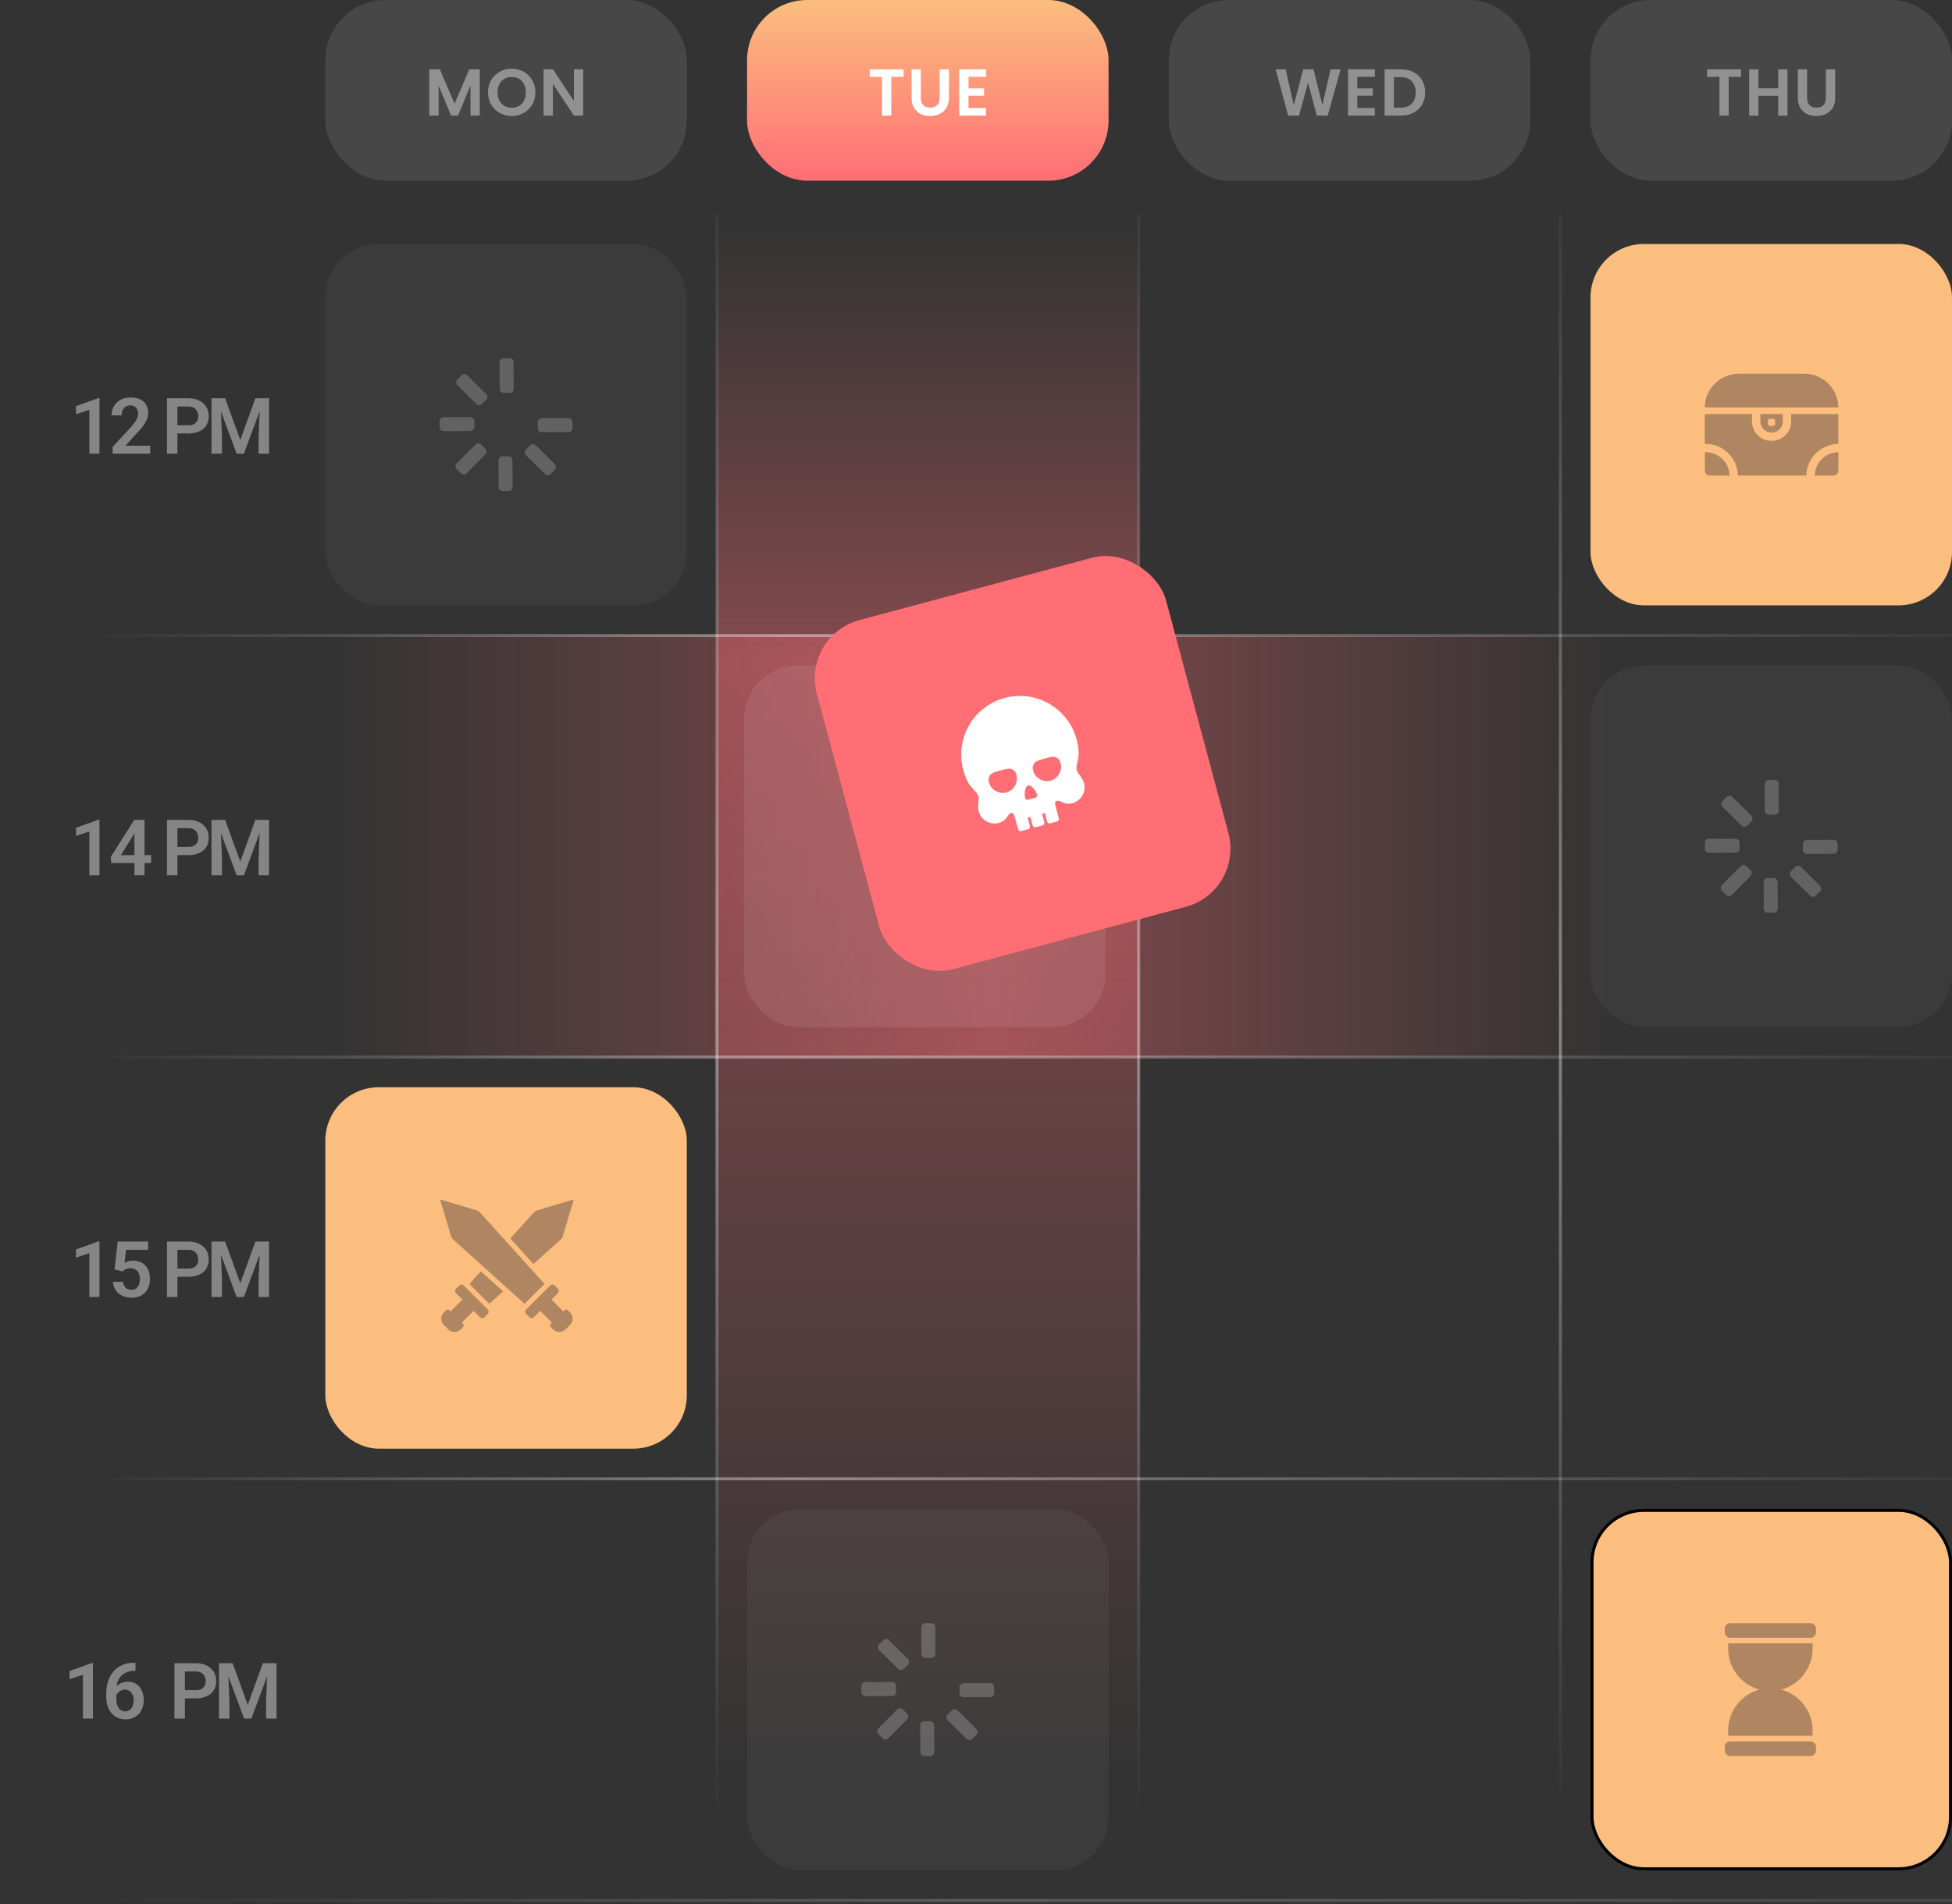 <svg width="452" height="441" viewBox="0 0 452 441" fill="none" xmlns="http://www.w3.org/2000/svg">
<rect x="0" y="0" width="452" height="441" fill="#333333" stroke="none"/>
<rect opacity="0.4" x="166.012" y="52.315" width="97.654" height="358.531" fill="url(#paint0_linear_718_11853)"/>
<rect opacity="0.4" x="35.574" y="244.833" width="97.654" height="358.531" transform="rotate(-90 35.574 244.833)" fill="url(#paint1_linear_718_11853)"/>
<rect x="75.333" y="-0" width="83.704" height="41.852" rx="13.951" fill="white" fill-opacity="0.1"/>
<path opacity="0.4" d="M111.089 16.054V26.765H108.941V19.798L106.071 26.765H104.444L101.559 19.798V26.765H99.411V16.054H101.851L105.258 24.018L108.664 16.054H111.089ZM118.492 26.873C117.489 26.873 116.569 26.637 115.73 26.167C114.891 25.696 114.226 25.047 113.735 24.218C113.244 23.379 112.998 22.433 112.998 21.379C112.998 20.335 113.244 19.399 113.735 18.571C114.226 17.732 114.891 17.077 115.73 16.607C116.569 16.136 117.489 15.901 118.492 15.901C119.505 15.901 120.425 16.136 121.254 16.607C122.093 17.077 122.753 17.732 123.234 18.571C123.725 19.399 123.97 20.335 123.97 21.379C123.97 22.433 123.725 23.379 123.234 24.218C122.753 25.047 122.093 25.696 121.254 26.167C120.415 26.637 119.495 26.873 118.492 26.873ZM118.492 24.955C119.136 24.955 119.704 24.811 120.195 24.525C120.686 24.228 121.07 23.809 121.346 23.267C121.622 22.724 121.761 22.095 121.761 21.379C121.761 20.663 121.622 20.039 121.346 19.507C121.07 18.965 120.686 18.55 120.195 18.264C119.704 17.977 119.136 17.834 118.492 17.834C117.847 17.834 117.275 17.977 116.773 18.264C116.282 18.55 115.899 18.965 115.622 19.507C115.346 20.039 115.208 20.663 115.208 21.379C115.208 22.095 115.346 22.724 115.622 23.267C115.899 23.809 116.282 24.228 116.773 24.525C117.275 24.811 117.847 24.955 118.492 24.955ZM135.037 26.765H132.889L128.024 19.415V26.765H125.876V16.039H128.024L132.889 23.405V16.039H135.037V26.765Z" fill="white"/>
<rect x="172.988" y="-0" width="83.704" height="41.852" rx="13.951" fill="url(#paint2_linear_718_11853)"/>
<path d="M209.237 16.054V17.788H206.383V26.765H204.235V17.788H201.38V16.054H209.237ZM213.23 16.054V22.683C213.23 23.41 213.419 23.967 213.797 24.356C214.176 24.735 214.708 24.924 215.393 24.924C216.089 24.924 216.626 24.735 217.005 24.356C217.383 23.967 217.572 23.41 217.572 22.683V16.054H219.736V22.668C219.736 23.578 219.537 24.351 219.138 24.985C218.749 25.609 218.222 26.08 217.557 26.397C216.902 26.714 216.171 26.873 215.363 26.873C214.565 26.873 213.838 26.714 213.184 26.397C212.539 26.08 212.028 25.609 211.649 24.985C211.27 24.351 211.081 23.578 211.081 22.668V16.054H213.23ZM224.267 17.788V20.474H227.873V22.177H224.267V25.016H228.334V26.765H222.119V16.039H228.334V17.788H224.267Z" fill="white"/>
<rect x="270.642" y="-0" width="83.704" height="41.852" rx="13.951" fill="white" fill-opacity="0.1"/>
<path opacity="0.4" d="M310.432 16.054L307.44 26.765H304.908L302.897 19.139L300.795 26.765L298.278 26.781L295.393 16.054H297.695L299.583 24.372L301.762 16.054H304.156L306.212 24.325L308.115 16.054H310.432ZM314.29 17.788V20.474H317.896V22.177H314.29V25.016H318.357V26.765H312.142V16.039H318.357V17.788H314.29ZM324.36 16.054C325.486 16.054 326.473 16.274 327.322 16.714C328.181 17.154 328.841 17.783 329.302 18.602C329.772 19.41 330.008 20.351 330.008 21.425C330.008 22.499 329.772 23.441 329.302 24.249C328.841 25.047 328.181 25.666 327.322 26.105C326.473 26.545 325.486 26.765 324.36 26.765H320.616V16.054H324.36ZM324.284 24.939C325.409 24.939 326.279 24.632 326.892 24.018C327.506 23.405 327.813 22.54 327.813 21.425C327.813 20.31 327.506 19.44 326.892 18.816C326.279 18.182 325.409 17.865 324.284 17.865H322.764V24.939H324.284Z" fill="white"/>
<rect x="368.296" y="-0" width="83.704" height="41.852" rx="13.951" fill="white" fill-opacity="0.1"/>
<path opacity="0.4" d="M403.15 16.054V17.788H400.296V26.765H398.147V17.788H395.293V16.054H403.15ZM413.909 16.054V26.765H411.761V22.207H407.173V26.765H405.024V16.054H407.173V20.458H411.761V16.054H413.909ZM418.449 16.054V22.683C418.449 23.41 418.638 23.967 419.016 24.356C419.395 24.734 419.927 24.924 420.612 24.924C421.308 24.924 421.845 24.734 422.224 24.356C422.602 23.967 422.791 23.41 422.791 22.683V16.054H424.955V22.668C424.955 23.578 424.756 24.351 424.357 24.985C423.968 25.609 423.441 26.08 422.776 26.397C422.121 26.714 421.39 26.873 420.582 26.873C419.784 26.873 419.057 26.714 418.403 26.397C417.758 26.08 417.247 25.609 416.868 24.985C416.489 24.351 416.3 23.578 416.3 22.668V16.054H418.449Z" fill="white"/>
<path opacity="0.4" d="M0 147.179H452" stroke="url(#paint3_linear_718_11853)" stroke-width="0.698" stroke-miterlimit="10"/>
<path opacity="0.4" d="M166.012 440.142L166.012 49.525" stroke="url(#paint4_linear_718_11853)" stroke-width="0.698" stroke-miterlimit="10"/>
<path opacity="0.4" d="M263.667 440.142L263.667 49.525" stroke="url(#paint5_linear_718_11853)" stroke-width="0.698" stroke-miterlimit="10"/>
<path opacity="0.4" d="M361.321 440.142L361.321 49.525" stroke="url(#paint6_linear_718_11853)" stroke-width="0.698" stroke-miterlimit="10"/>
<path opacity="0.4" d="M0 244.833H452" stroke="url(#paint7_linear_718_11853)" stroke-width="0.698" stroke-miterlimit="10"/>
<path opacity="0.4" d="M0 342.487H452" stroke="url(#paint8_linear_718_11853)" stroke-width="0.698" stroke-miterlimit="10"/>
<path opacity="0.2" d="M0 440.142H452" stroke="url(#paint9_linear_718_11853)" stroke-width="0.698" stroke-miterlimit="10"/>
<rect x="368.296" y="56.5" width="83.704" height="83.704" rx="12.373" fill="#FBBE7E"/>
<g opacity="0.3">
<path d="M400.486 110.147H395.94C395.297 110.147 394.776 109.63 394.776 108.994V104.729C394.835 104.729 394.895 104.726 394.954 104.726C397.986 104.726 400.458 107.152 400.486 110.147Z" fill="#000223"/>
<path d="M407.626 95.899V97.643C407.626 99.041 408.775 100.177 410.189 100.177H410.252C411.665 100.177 412.814 99.04 412.814 97.643V95.899H407.626ZM411.065 98.17C411.065 98.432 410.851 98.644 410.585 98.644H409.855C409.591 98.644 409.377 98.432 409.377 98.17V97.449C409.377 97.186 409.591 96.974 409.855 96.974H410.585C410.851 96.974 411.065 97.186 411.065 97.449V98.17Z" fill="#000223"/>
<path d="M425.678 95.899V102.811C421.611 102.85 418.311 106.122 418.284 110.148H402.408C402.382 106.096 399.042 102.81 394.939 102.81C394.88 102.81 394.82 102.81 394.761 102.813V95.899H405.685V97.643C405.685 100.099 407.705 102.096 410.187 102.096H410.25C412.733 102.096 414.753 100.099 414.753 97.643V95.899H425.678Z" fill="#000223"/>
<path d="M425.692 104.728V108.995C425.692 109.631 425.169 110.147 424.526 110.147H420.237C420.264 107.179 422.694 104.768 425.692 104.728Z" fill="#000223"/>
<path d="M402.661 86.554H417.778C422.138 86.554 425.677 90.056 425.677 94.369H394.76C394.76 90.056 398.301 86.554 402.661 86.554Z" fill="#000223"/>
</g>
<rect x="75.333" y="251.809" width="83.704" height="83.704" rx="12.373" fill="#FBBE7E"/>
<g opacity="0.3">
<path fill-rule="evenodd" clip-rule="evenodd" d="M104.893 287.025C104.681 286.834 104.525 286.588 104.444 286.315L101.896 277.791L110.42 280.337C110.693 280.419 110.939 280.575 111.13 280.786C111.916 281.658 112.702 282.529 113.488 283.401C114.273 284.271 115.058 285.141 115.843 286.012C117.479 287.827 119.116 289.642 120.753 291.456C121.958 292.791 123.162 294.126 124.365 295.461C124.936 296.093 125.506 296.726 126.077 297.358C125.808 297.626 125.54 297.893 125.272 298.161C125.004 298.428 124.736 298.695 124.468 298.962L123.091 300.339C122.55 300.884 122.007 301.428 121.465 301.972L115.843 296.902L109.806 291.458L104.893 287.025ZM130.319 286.315L132.866 277.791L124.343 280.339C124.068 280.42 123.822 280.575 123.632 280.786L119.2 285.701L118.145 286.87L118.181 286.838L123.516 292.754C123.704 292.585 123.892 292.415 124.08 292.246C124.268 292.077 124.456 291.907 124.644 291.738C125.516 290.952 126.387 290.166 127.258 289.38C128.128 288.595 128.999 287.81 129.87 287.025C130.081 286.834 130.237 286.588 130.319 286.315ZM111.331 294.428L116.498 299.086C115.965 299.567 115.431 300.049 114.898 300.53C114.365 301.011 113.831 301.492 113.299 301.973C111.761 300.435 110.223 298.897 108.686 297.359L111.331 294.428ZM112.944 303.298L107.358 297.712C107.081 297.435 106.632 297.435 106.355 297.712L105.576 298.491C105.299 298.768 105.299 299.217 105.576 299.494L107.094 301.012C107.035 301.034 106.981 301.069 106.933 301.116L104.329 303.721L104.05 303.442C103.838 303.231 103.496 303.231 103.284 303.442L102.763 303.964C101.964 304.763 101.963 306.061 102.763 306.861L103.796 307.894C104.595 308.693 105.893 308.694 106.693 307.894L107.214 307.372C107.426 307.161 107.426 306.818 107.214 306.607L106.936 306.328L109.54 303.723C109.587 303.676 109.622 303.621 109.645 303.563L111.163 305.08C111.439 305.357 111.889 305.357 112.165 305.08L112.944 304.301C113.221 304.024 113.221 303.575 112.944 303.298ZM127.406 297.71L121.82 303.297C121.543 303.574 121.543 304.023 121.82 304.3L122.599 305.079C122.876 305.356 123.325 305.356 123.602 305.079L125.118 303.563C125.14 303.622 125.175 303.677 125.223 303.724L127.827 306.329L127.548 306.608C127.336 306.82 127.336 307.163 127.548 307.374L128.069 307.896C128.868 308.695 130.166 308.695 130.966 307.896L131.999 306.862C132.798 306.063 132.799 304.765 131.999 303.966L131.478 303.444C131.266 303.233 130.924 303.233 130.712 303.444L130.434 303.722L127.83 301.117C127.782 301.07 127.727 301.035 127.668 301.012L129.188 299.492C129.465 299.215 129.465 298.766 129.188 298.489L128.409 297.71C128.132 297.433 127.683 297.433 127.406 297.71Z" fill="#000223"/>
</g>
<rect x="75.333" y="56.5" width="83.704" height="83.704" rx="12.373" fill="white" fill-opacity="0.04"/>
<g opacity="0.2">
<path d="M132.567 99.147L132.561 97.776C132.559 97.26 132.14 96.843 131.624 96.845L125.439 96.869C124.923 96.871 124.506 97.291 124.508 97.807L124.514 99.178C124.516 99.694 124.935 100.11 125.451 100.108L131.636 100.084C132.152 100.082 132.569 99.663 132.567 99.147Z" fill="white"/>
<path d="M127.5 109.788L128.465 108.815C128.829 108.449 128.826 107.858 128.46 107.494L124.07 103.138C123.704 102.774 123.112 102.777 122.749 103.143L121.783 104.116C121.42 104.482 121.422 105.074 121.789 105.437L126.179 109.793C126.545 110.157 127.136 110.155 127.5 109.788Z" fill="white"/>
<path d="M116.388 113.736L117.758 113.731C118.274 113.729 118.691 113.309 118.689 112.793L118.665 106.609C118.663 106.093 118.243 105.676 117.728 105.678L116.357 105.683C115.841 105.685 115.424 106.105 115.426 106.621L115.45 112.806C115.452 113.322 115.872 113.738 116.388 113.736Z" fill="white"/>
<path d="M105.745 108.665L106.718 109.631C107.084 109.994 107.676 109.992 108.039 109.626L112.396 105.236C112.759 104.869 112.757 104.278 112.391 103.914L111.418 102.949C111.051 102.586 110.46 102.588 110.096 102.954L105.74 107.344C105.377 107.71 105.379 108.302 105.745 108.665Z" fill="white"/>
<path d="M101.803 97.555L101.808 98.925C101.81 99.441 102.23 99.858 102.746 99.856L108.931 99.832C109.447 99.83 109.863 99.41 109.861 98.894L109.856 97.524C109.854 97.008 109.434 96.591 108.918 96.593L102.734 96.617C102.218 96.619 101.801 97.039 101.803 97.555Z" fill="white"/>
<path d="M106.872 86.913L105.907 87.886C105.543 88.252 105.545 88.844 105.912 89.207L110.302 93.564C110.668 93.927 111.259 93.925 111.623 93.558L112.588 92.585C112.952 92.219 112.95 91.628 112.583 91.264L108.193 86.908C107.827 86.544 107.235 86.547 106.872 86.913Z" fill="white"/>
<path d="M117.984 82.969L116.613 82.974C116.097 82.976 115.681 83.396 115.683 83.912L115.706 90.097C115.708 90.613 116.128 91.03 116.644 91.028L118.015 91.022C118.531 91.02 118.947 90.6 118.945 90.085L118.922 83.9C118.92 83.384 118.5 82.967 117.984 82.969Z" fill="white"/>
</g>
<rect x="368.296" y="154.154" width="83.704" height="83.704" rx="12.373" fill="white" fill-opacity="0.04"/>
<g opacity="0.2">
<path d="M425.527 196.801L425.522 195.43C425.52 194.914 425.1 194.498 424.584 194.5L418.399 194.523C417.883 194.525 417.467 194.945 417.469 195.461L417.474 196.832C417.476 197.348 417.896 197.764 418.412 197.762L424.597 197.739C425.113 197.737 425.529 197.317 425.527 196.801Z" fill="white"/>
<path d="M420.46 207.442L421.425 206.469C421.789 206.103 421.787 205.512 421.42 205.148L417.03 200.792C416.664 200.428 416.073 200.43 415.709 200.797L414.744 201.77C414.38 202.136 414.383 202.727 414.749 203.091L419.139 207.447C419.505 207.811 420.097 207.808 420.46 207.442Z" fill="white"/>
<path d="M409.35 211.39L410.721 211.385C411.237 211.383 411.654 210.963 411.652 210.447L411.628 204.263C411.626 203.747 411.206 203.33 410.69 203.332L409.319 203.337C408.804 203.339 408.387 203.759 408.389 204.275L408.413 210.46C408.415 210.976 408.834 211.392 409.35 211.39Z" fill="white"/>
<path d="M398.706 206.319L399.679 207.285C400.046 207.648 400.637 207.646 401.001 207.28L405.357 202.889C405.72 202.523 405.718 201.932 405.352 201.568L404.379 200.603C404.013 200.239 403.421 200.242 403.058 200.608L398.701 204.998C398.338 205.364 398.34 205.956 398.706 206.319Z" fill="white"/>
<path d="M394.765 195.209L394.771 196.58C394.773 197.096 395.192 197.512 395.708 197.51L401.893 197.486C402.409 197.484 402.826 197.065 402.824 196.549L402.818 195.178C402.816 194.662 402.397 194.245 401.881 194.247L395.696 194.271C395.18 194.273 394.763 194.693 394.765 195.209Z" fill="white"/>
<path d="M399.834 184.567L398.869 185.54C398.506 185.906 398.508 186.497 398.874 186.861L403.264 191.217C403.63 191.581 404.222 191.579 404.585 191.212L405.551 190.239C405.914 189.873 405.912 189.282 405.546 188.918L401.156 184.562C400.789 184.198 400.198 184.201 399.834 184.567Z" fill="white"/>
<path d="M410.945 180.623L409.575 180.628C409.059 180.63 408.642 181.05 408.644 181.566L408.668 187.751C408.67 188.266 409.09 188.683 409.605 188.681L410.976 188.676C411.492 188.674 411.909 188.254 411.907 187.738L411.883 181.553C411.881 181.037 411.461 180.621 410.945 180.623Z" fill="white"/>
</g>
<rect x="172.29" y="154.154" width="83.704" height="83.704" rx="12.373" fill="white" fill-opacity="0.08"/>
<rect x="172.988" y="349.463" width="83.704" height="83.704" rx="12.373" fill="white" fill-opacity="0.04"/>
<g opacity="0.2">
<path d="M230.221 392.109L230.216 390.739C230.214 390.223 229.794 389.806 229.278 389.808L223.093 389.832C222.577 389.834 222.16 390.254 222.162 390.77L222.168 392.14C222.17 392.656 222.589 393.073 223.105 393.071L229.29 393.047C229.806 393.045 230.223 392.625 230.221 392.109Z" fill="white"/>
<path d="M225.154 402.751L226.119 401.778C226.482 401.412 226.48 400.82 226.114 400.457L221.724 396.1C221.358 395.737 220.766 395.739 220.403 396.105L219.437 397.078C219.074 397.444 219.076 398.036 219.442 398.399L223.832 402.756C224.199 403.119 224.79 403.117 225.154 402.751Z" fill="white"/>
<path d="M214.043 406.699L215.413 406.694C215.929 406.692 216.346 406.272 216.344 405.756L216.32 399.571C216.318 399.055 215.898 398.639 215.383 398.641L214.012 398.646C213.496 398.648 213.079 399.068 213.081 399.584L213.105 405.768C213.107 406.284 213.527 406.701 214.043 406.699Z" fill="white"/>
<path d="M203.399 401.628L204.372 402.593C204.739 402.957 205.33 402.954 205.693 402.588L210.05 398.198C210.413 397.832 210.411 397.24 210.045 396.877L209.072 395.911C208.706 395.548 208.114 395.55 207.751 395.916L203.394 400.306C203.031 400.673 203.033 401.264 203.399 401.628Z" fill="white"/>
<path d="M199.458 390.517L199.463 391.888C199.465 392.404 199.885 392.821 200.401 392.819L206.586 392.795C207.102 392.793 207.518 392.373 207.516 391.857L207.511 390.486C207.509 389.971 207.089 389.554 206.573 389.556L200.389 389.58C199.873 389.582 199.456 390.001 199.458 390.517Z" fill="white"/>
<path d="M204.527 379.876L203.561 380.849C203.198 381.215 203.2 381.806 203.566 382.17L207.957 386.526C208.323 386.89 208.914 386.887 209.278 386.521L210.243 385.548C210.607 385.182 210.604 384.591 210.238 384.227L205.848 379.871C205.482 379.507 204.89 379.51 204.527 379.876Z" fill="white"/>
<path d="M215.638 375.932L214.267 375.937C213.751 375.939 213.335 376.359 213.337 376.875L213.36 383.059C213.362 383.575 213.782 383.992 214.298 383.99L215.669 383.985C216.185 383.983 216.601 383.563 216.599 383.047L216.576 376.862C216.574 376.346 216.154 375.93 215.638 375.932Z" fill="white"/>
</g>
<rect x="368.645" y="349.812" width="83.006" height="83.006" rx="12.024" fill="#FBBE7E"/>
<rect x="368.645" y="349.812" width="83.006" height="83.006" rx="12.024" stroke="black" stroke-width="0.698"/>
<g opacity="0.3">
<path fill-rule="evenodd" clip-rule="evenodd" d="M400.656 375.928H419.233C419.939 375.928 420.512 376.502 420.512 377.209V378.042C420.512 378.75 419.939 379.323 419.233 379.323H400.656C399.95 379.323 399.377 378.75 399.377 378.042V377.209C399.377 376.502 399.95 375.928 400.656 375.928ZM400.656 403.307H419.233C419.939 403.307 420.512 403.88 420.512 404.588V405.42C420.512 406.128 419.939 406.702 419.233 406.702H400.656C399.95 406.702 399.377 406.128 399.377 405.42V404.588C399.377 403.88 399.95 403.307 400.656 403.307ZM419.715 380.612V381.867C419.715 386.368 416.64 390.184 412.49 391.313C416.64 392.441 419.715 396.257 419.715 400.758V402.013H400.176V400.758C400.176 396.257 403.25 392.441 407.4 391.313C403.25 390.184 400.176 386.368 400.176 381.867V380.612H419.715Z" fill="#000223"/>
</g>
<rect x="185.543" y="147.22" width="83.704" height="83.704" rx="13.951" transform="rotate(-15 185.543 147.22)" fill="#FF6E75"/>
<path d="M249.294 171.261C247.35 164.008 239.898 159.705 232.649 161.647C225.401 163.589 221.099 171.042 223.042 178.295C223.666 180.623 224.458 181.676 224.458 181.676C225.687 183.294 226.729 183.915 226.637 185.027C226.584 185.661 226.523 185.843 226.501 186.921C226.499 186.989 226.502 187.45 226.629 187.923C227.169 189.937 229.24 191.133 231.253 190.594C231.415 190.55 231.841 190.452 232.29 190.143C233.295 189.447 233.196 188.843 233.911 188.405C233.995 188.354 234.075 188.314 234.152 188.283C234.227 188.278 234.366 188.279 234.501 188.346C234.709 188.448 234.819 188.666 234.883 188.867C234.993 189.278 235.106 189.686 235.216 190.097L235.225 190.094L235.752 192.06C235.836 192.377 236.162 192.565 236.479 192.48L238.049 192.059C238.366 191.974 238.554 191.649 238.469 191.332L237.943 189.367C238.154 189.311 238.366 189.254 238.578 189.197L239.103 191.16C239.188 191.477 239.514 191.665 239.831 191.58L241.401 191.159C241.718 191.074 241.906 190.749 241.821 190.432L241.295 188.47C241.506 188.414 241.719 188.357 241.93 188.3L242.456 190.262C242.541 190.579 242.866 190.767 243.183 190.682L244.753 190.261C245.07 190.176 245.258 189.851 245.173 189.534L244.354 186.478C244.346 186.431 244.336 186.379 244.33 186.334C244.294 186.099 244.274 185.884 244.4 185.692C244.478 185.572 244.586 185.505 244.674 185.463C244.755 185.451 244.843 185.446 244.941 185.448C245.779 185.47 245.996 186.044 247.214 186.142C247.756 186.186 248.174 186.058 248.337 186.015C250.35 185.475 251.546 183.403 251.006 181.39C250.879 180.915 250.652 180.516 250.616 180.458C250.057 179.536 249.912 179.408 249.552 178.886C248.917 177.97 249.508 176.91 249.763 174.894C249.763 174.894 249.922 173.586 249.299 171.258L249.294 171.261ZM238.086 181.924C238.996 181.68 240.372 183.832 240.127 184.448C240.113 184.482 240.088 184.512 240.082 184.523C239.854 184.844 239.514 184.802 238.881 184.974C238.272 185.137 238.002 185.333 237.654 185.173C237.646 185.169 237.603 185.153 237.577 185.133C237.058 184.723 237.173 182.17 238.083 181.926L238.086 181.924ZM229.228 181.819C229.136 181.633 228.686 180.716 229.072 179.83C229.415 179.046 230.27 178.82 231.672 178.427C233.064 178.037 233.861 177.813 234.556 178.268C235.398 178.819 235.47 179.965 235.484 180.143C235.572 181.504 234.648 183.107 233.041 183.538C231.435 183.968 229.841 183.064 229.228 181.819ZM245.7 177.406C245.788 178.767 244.864 180.37 243.257 180.8C241.65 181.231 240.057 180.327 239.444 179.082C239.352 178.896 238.902 177.979 239.288 177.093C239.631 176.309 240.486 176.083 241.888 175.69C243.28 175.3 244.077 175.076 244.772 175.531C245.614 176.082 245.686 177.227 245.7 177.406Z" fill="white"/>
<path d="M23.026 92.203V105.07H20.691V94.926L17.598 95.949V94.063L22.762 92.203H23.026ZM34.771 103.237V105.07H26.081V103.501L30.25 98.998C30.684 98.504 31.028 98.075 31.281 97.711C31.534 97.347 31.713 97.018 31.818 96.724C31.93 96.424 31.986 96.139 31.986 95.869C31.986 95.476 31.915 95.132 31.774 94.838C31.633 94.538 31.428 94.306 31.157 94.142C30.893 93.977 30.567 93.895 30.179 93.895C29.75 93.895 29.383 93.995 29.078 94.195C28.778 94.389 28.549 94.659 28.39 95.006C28.238 95.352 28.161 95.749 28.161 96.195H25.826C25.826 95.437 26.002 94.747 26.355 94.124C26.707 93.496 27.212 92.993 27.87 92.617C28.528 92.241 29.31 92.053 30.215 92.053C31.096 92.053 31.842 92.2 32.453 92.494C33.064 92.782 33.528 93.193 33.845 93.728C34.163 94.262 34.321 94.9 34.321 95.64C34.321 96.051 34.254 96.457 34.119 96.856C33.983 97.256 33.792 97.652 33.546 98.046C33.305 98.434 33.017 98.827 32.682 99.227C32.347 99.626 31.974 100.035 31.563 100.452L29.06 103.237H34.771ZM43.595 100.39H40.29V98.487H43.595C44.135 98.487 44.573 98.398 44.908 98.222C45.249 98.04 45.498 97.793 45.657 97.482C45.816 97.165 45.895 96.803 45.895 96.398C45.895 96.004 45.816 95.637 45.657 95.296C45.498 94.956 45.249 94.68 44.908 94.468C44.573 94.257 44.135 94.151 43.595 94.151H41.083V105.07H38.66V92.238H43.595C44.594 92.238 45.446 92.418 46.151 92.776C46.861 93.129 47.402 93.619 47.772 94.248C48.148 94.871 48.336 95.581 48.336 96.38C48.336 97.209 48.148 97.923 47.772 98.522C47.402 99.121 46.861 99.582 46.151 99.906C45.446 100.229 44.594 100.39 43.595 100.39ZM50.034 92.238H52.131L55.639 101.897L59.137 92.238H61.244L56.476 105.07H54.793L50.034 92.238ZM48.976 92.238H51.03L51.4 101.113V105.07H48.976V92.238ZM60.239 92.238H62.301V105.07H59.878V101.113L60.239 92.238Z" fill="white" fill-opacity="0.4"/>
<path d="M23.026 189.858V202.724H20.691V192.581L17.598 193.603V191.717L22.762 189.858H23.026ZM34.991 198.045V199.878H25.746L25.649 198.468L31.087 189.893H32.947L30.937 193.303L28.02 198.045H34.991ZM33.466 189.893V202.724H31.131V189.893H33.466ZM43.595 198.045H40.29V196.141H43.595C44.135 196.141 44.573 196.053 44.908 195.877C45.249 195.695 45.498 195.448 45.657 195.137C45.816 194.819 45.895 194.458 45.895 194.053C45.895 193.659 45.816 193.292 45.657 192.951C45.498 192.61 45.249 192.334 44.908 192.123C44.573 191.911 44.135 191.805 43.595 191.805H41.083V202.724H38.66V189.893H43.595C44.594 189.893 45.446 190.072 46.151 190.431C46.861 190.783 47.402 191.274 47.772 191.902C48.148 192.525 48.336 193.236 48.336 194.035C48.336 194.863 48.148 195.577 47.772 196.176C47.402 196.776 46.861 197.237 46.151 197.56C45.446 197.883 44.594 198.045 43.595 198.045ZM50.034 189.893H52.131L55.639 199.552L59.137 189.893H61.244L56.476 202.724H54.793L50.034 189.893ZM48.976 189.893H51.03L51.4 198.767V202.724H48.976V189.893ZM60.239 189.893H62.301V202.724H59.878V198.767L60.239 189.893Z" fill="white" fill-opacity="0.4"/>
<path d="M23.026 287.512V300.378H20.691V290.235L17.598 291.257V289.371L22.762 287.512H23.026ZM28.39 294.474L26.531 294.024L27.245 287.547H34.304V289.477H29.175L28.84 292.473C29.022 292.362 29.286 292.25 29.633 292.138C29.985 292.021 30.382 291.962 30.823 291.962C31.434 291.962 31.98 292.062 32.462 292.262C32.944 292.456 33.352 292.738 33.687 293.108C34.028 293.478 34.283 293.93 34.453 294.465C34.63 294.994 34.718 295.593 34.718 296.263C34.718 296.85 34.63 297.403 34.453 297.92C34.283 298.431 34.022 298.886 33.669 299.286C33.317 299.679 32.873 299.991 32.338 300.22C31.804 300.443 31.175 300.555 30.453 300.555C29.906 300.555 29.38 300.475 28.875 300.317C28.376 300.152 27.926 299.914 27.527 299.603C27.127 299.286 26.807 298.898 26.566 298.44C26.331 297.981 26.202 297.456 26.178 296.862H28.478C28.52 297.256 28.625 297.591 28.796 297.867C28.966 298.143 29.189 298.354 29.465 298.501C29.747 298.648 30.073 298.722 30.444 298.722C30.779 298.722 31.066 298.66 31.307 298.537C31.554 298.407 31.757 298.228 31.915 297.999C32.074 297.77 32.191 297.5 32.268 297.188C32.344 296.877 32.383 296.536 32.383 296.166C32.383 295.808 32.338 295.481 32.25 295.188C32.162 294.888 32.027 294.63 31.845 294.412C31.663 294.195 31.434 294.027 31.157 293.91C30.887 293.792 30.57 293.734 30.206 293.734C29.718 293.734 29.342 293.807 29.078 293.954C28.819 294.101 28.59 294.274 28.39 294.474ZM43.595 295.699H40.29V293.795H43.595C44.135 293.795 44.573 293.707 44.908 293.531C45.249 293.349 45.498 293.102 45.657 292.791C45.816 292.473 45.895 292.112 45.895 291.707C45.895 291.313 45.816 290.946 45.657 290.605C45.498 290.264 45.249 289.988 44.908 289.777C44.573 289.565 44.135 289.459 43.595 289.459H41.083V300.378H38.66V287.547H43.595C44.594 287.547 45.446 287.726 46.151 288.085C46.861 288.437 47.402 288.928 47.772 289.556C48.148 290.179 48.336 290.89 48.336 291.689C48.336 292.517 48.148 293.231 47.772 293.831C47.402 294.43 46.861 294.891 46.151 295.214C45.446 295.537 44.594 295.699 43.595 295.699ZM50.034 287.547H52.131L55.639 297.206L59.137 287.547H61.244L56.476 300.378H54.793L50.034 287.547ZM48.976 287.547H51.03L51.4 296.421V300.378H48.976V287.547ZM60.239 287.547H62.301V300.378H59.878V296.421L60.239 287.547Z" fill="white" fill-opacity="0.4"/>
<path d="M21.526 385.166V398.033H19.191V387.889L16.098 388.911V387.026L21.262 385.166H21.526ZM31.059 385.096H31.376V386.973H31.226C30.515 386.973 29.89 387.081 29.349 387.299C28.814 387.516 28.368 387.822 28.009 388.215C27.657 388.603 27.39 389.064 27.207 389.599C27.025 390.128 26.934 390.706 26.934 391.335V393.415C26.934 393.902 26.984 394.331 27.084 394.701C27.19 395.066 27.334 395.374 27.516 395.627C27.704 395.874 27.921 396.059 28.168 396.182C28.421 396.305 28.697 396.367 28.997 396.367C29.296 396.367 29.566 396.305 29.807 396.182C30.048 396.059 30.254 395.885 30.424 395.662C30.601 395.433 30.733 395.166 30.821 394.86C30.915 394.555 30.962 394.22 30.962 393.855C30.962 393.497 30.918 393.165 30.83 392.86C30.741 392.554 30.612 392.287 30.442 392.058C30.271 391.823 30.06 391.643 29.807 391.52C29.561 391.391 29.279 391.326 28.961 391.326C28.55 391.326 28.183 391.423 27.86 391.617C27.537 391.805 27.281 392.052 27.093 392.357C26.905 392.663 26.802 392.986 26.785 393.327L26 392.939C26.029 392.44 26.135 391.981 26.317 391.564C26.505 391.147 26.755 390.783 27.067 390.471C27.384 390.16 27.757 389.919 28.186 389.749C28.62 389.578 29.102 389.493 29.631 389.493C30.242 389.493 30.777 389.611 31.235 389.846C31.693 390.075 32.072 390.389 32.372 390.789C32.677 391.188 32.907 391.649 33.059 392.172C33.212 392.689 33.288 393.236 33.288 393.811C33.288 394.428 33.188 395.004 32.989 395.539C32.795 396.073 32.513 396.54 32.143 396.94C31.773 397.339 31.326 397.651 30.803 397.874C30.28 398.097 29.693 398.209 29.041 398.209C28.353 398.209 27.736 398.08 27.19 397.821C26.649 397.563 26.185 397.204 25.797 396.746C25.41 396.288 25.113 395.753 24.907 395.142C24.702 394.531 24.599 393.87 24.599 393.159V392.225C24.599 391.22 24.737 390.286 25.013 389.423C25.289 388.559 25.698 387.804 26.238 387.158C26.785 386.506 27.46 386 28.265 385.642C29.07 385.278 30.001 385.096 31.059 385.096ZM45.326 393.353H42.021V391.45H45.326C45.867 391.45 46.304 391.361 46.639 391.185C46.98 391.003 47.23 390.756 47.388 390.445C47.547 390.128 47.626 389.766 47.626 389.361C47.626 388.967 47.547 388.6 47.388 388.259C47.23 387.919 46.98 387.642 46.639 387.431C46.304 387.219 45.867 387.114 45.326 387.114H42.814V398.033H40.391V385.201H45.326C46.325 385.201 47.177 385.38 47.882 385.739C48.593 386.091 49.133 386.582 49.503 387.211C49.879 387.833 50.067 388.544 50.067 389.343C50.067 390.172 49.879 390.886 49.503 391.485C49.133 392.084 48.593 392.545 47.882 392.868C47.177 393.192 46.325 393.353 45.326 393.353ZM51.765 385.201H53.862L57.37 394.86L60.868 385.201H62.975L58.207 398.033H56.524L51.765 385.201ZM50.707 385.201H52.761L53.131 394.076V398.033H50.707V385.201ZM61.97 385.201H64.032V398.033H61.609V394.076L61.97 385.201Z" fill="white" fill-opacity="0.4"/>
<defs>
<linearGradient id="paint0_linear_718_11853" x1="214.839" y1="52.315" x2="214.839" y2="410.846" gradientUnits="userSpaceOnUse">
<stop stop-color="#FF6E75" stop-opacity="0"/>
<stop offset="0.281" stop-color="#FF6E75"/>
<stop offset="1" stop-color="#FF6E75" stop-opacity="0"/>
</linearGradient>
<linearGradient id="paint1_linear_718_11853" x1="84.401" y1="287.383" x2="84.401" y2="582.089" gradientUnits="userSpaceOnUse">
<stop stop-color="#FF6E75" stop-opacity="0"/>
<stop offset="0.515" stop-color="#FF6E75"/>
<stop offset="1" stop-color="#FF6E75" stop-opacity="0"/>
</linearGradient>
<linearGradient id="paint2_linear_718_11853" x1="214.84" y1="-0" x2="214.84" y2="41.852" gradientUnits="userSpaceOnUse">
<stop stop-color="#FBBE7E"/>
<stop offset="1" stop-color="#FF6E75"/>
</linearGradient>
<linearGradient id="paint3_linear_718_11853" x1="0" y1="147.679" x2="475.367" y2="147.436" gradientUnits="userSpaceOnUse">
<stop offset="0.045" stop-color="white" stop-opacity="0"/>
<stop offset="0.385" stop-color="white"/>
<stop offset="1" stop-color="white" stop-opacity="0"/>
</linearGradient>
<linearGradient id="paint4_linear_718_11853" x1="166.512" y1="440.142" x2="166.33" y2="29.331" gradientUnits="userSpaceOnUse">
<stop offset="0.045" stop-color="white" stop-opacity="0"/>
<stop offset="0.5" stop-color="white"/>
<stop offset="1" stop-color="white" stop-opacity="0"/>
</linearGradient>
<linearGradient id="paint5_linear_718_11853" x1="264.167" y1="440.142" x2="263.985" y2="29.331" gradientUnits="userSpaceOnUse">
<stop offset="0.045" stop-color="white" stop-opacity="0"/>
<stop offset="0.5" stop-color="white"/>
<stop offset="1" stop-color="white" stop-opacity="0"/>
</linearGradient>
<linearGradient id="paint6_linear_718_11853" x1="361.821" y1="440.142" x2="361.64" y2="29.331" gradientUnits="userSpaceOnUse">
<stop offset="0.045" stop-color="white" stop-opacity="0"/>
<stop offset="0.5" stop-color="white"/>
<stop offset="1" stop-color="white" stop-opacity="0"/>
</linearGradient>
<linearGradient id="paint7_linear_718_11853" x1="0" y1="245.333" x2="475.367" y2="245.09" gradientUnits="userSpaceOnUse">
<stop offset="0.045" stop-color="white" stop-opacity="0"/>
<stop offset="0.385" stop-color="white"/>
<stop offset="1" stop-color="white" stop-opacity="0"/>
</linearGradient>
<linearGradient id="paint8_linear_718_11853" x1="0" y1="342.987" x2="475.367" y2="342.744" gradientUnits="userSpaceOnUse">
<stop offset="0.045" stop-color="white" stop-opacity="0"/>
<stop offset="0.385" stop-color="white"/>
<stop offset="1" stop-color="white" stop-opacity="0"/>
</linearGradient>
<linearGradient id="paint9_linear_718_11853" x1="0" y1="440.642" x2="452" y2="440.642" gradientUnits="userSpaceOnUse">
<stop offset="0.045" stop-color="white" stop-opacity="0"/>
<stop offset="0.5" stop-color="white"/>
<stop offset="1" stop-color="#999999"/>
</linearGradient>
</defs>
</svg>
